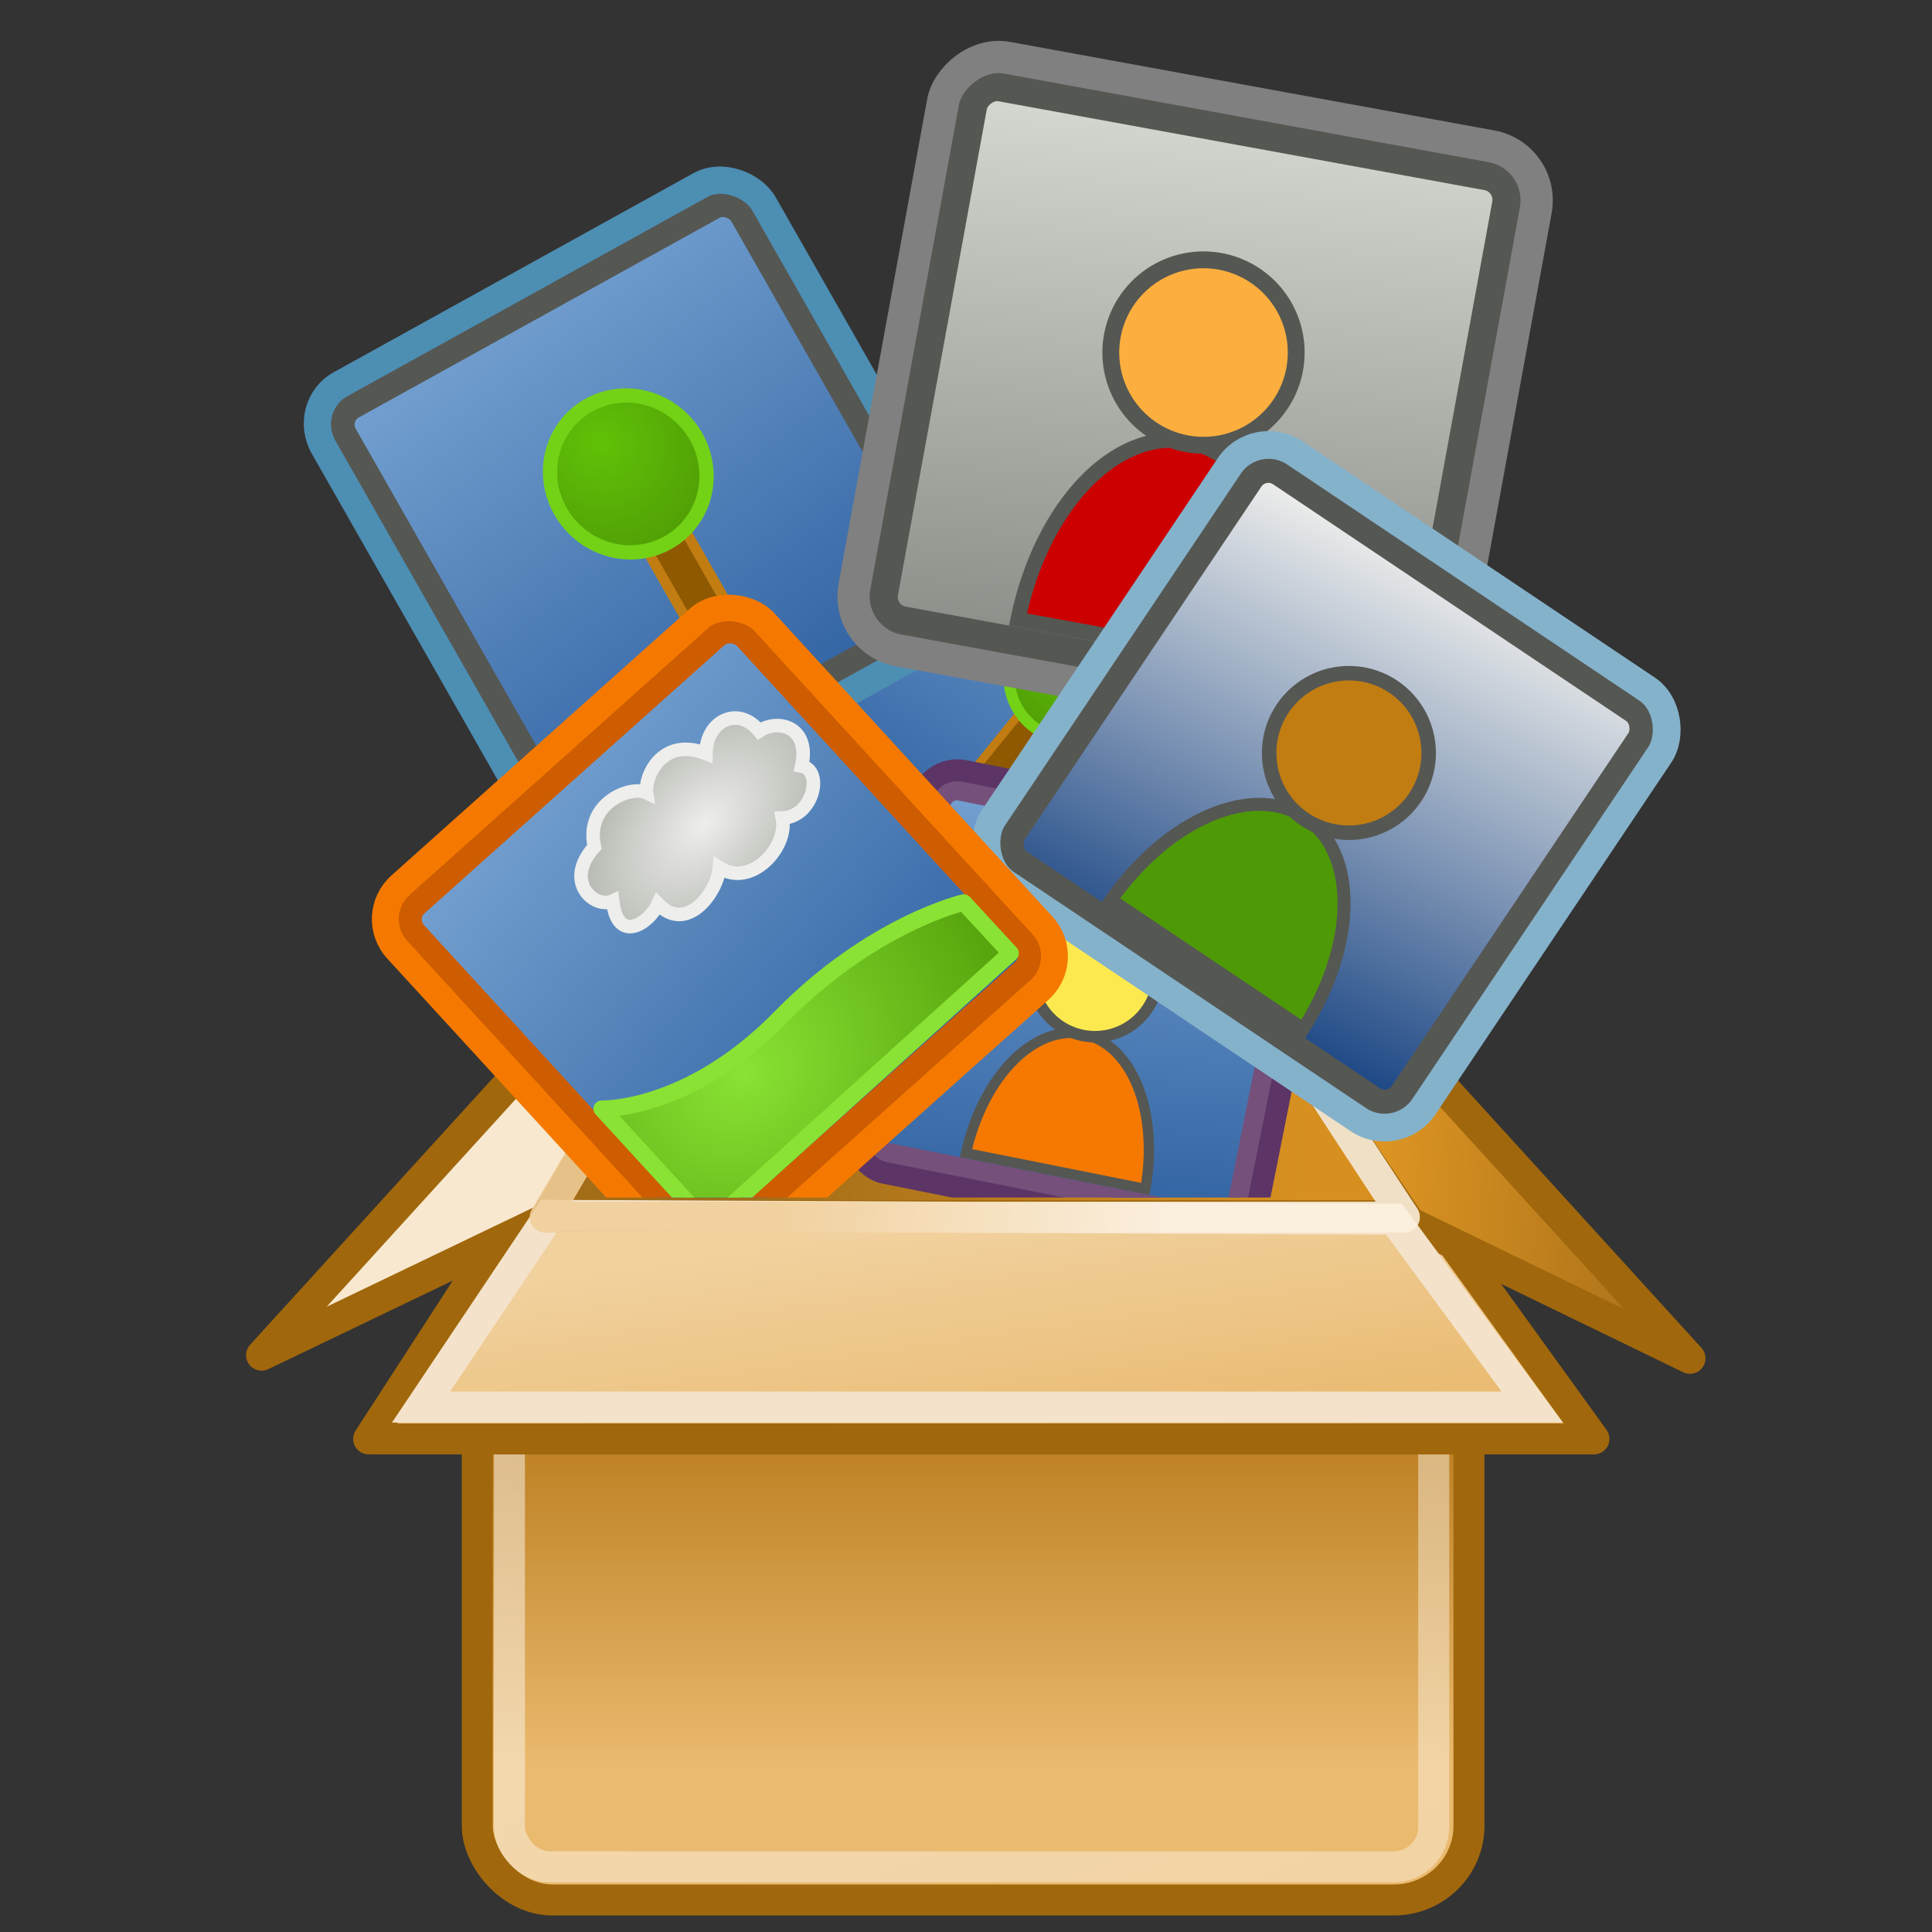 <?xml version="1.0" encoding="UTF-8" standalone="no"?>
<!-- Created with Inkscape (http://www.inkscape.org/) -->
<svg
   xmlns:svg="http://www.w3.org/2000/svg"
   xmlns="http://www.w3.org/2000/svg"
   xmlns:xlink="http://www.w3.org/1999/xlink"
   version="1.0"
   width="48"
   height="48"
   id="svg2">
  <rect width="100%" height="100%" fill="#333333" stroke="none"/>
  <defs
     id="defs4">
    <linearGradient
       id="linearGradient4066">
      <stop
         style="stop-color:#eeeeec;stop-opacity:1"
         offset="0"
         id="stop4068" />
      <stop
         style="stop-color:#babdb6;stop-opacity:1"
         offset="1"
         id="stop4070" />
    </linearGradient>
    <linearGradient
       id="linearGradient4056">
      <stop
         style="stop-color:#73d216;stop-opacity:1"
         offset="0"
         id="stop4058" />
      <stop
         style="stop-color:#4e9a06;stop-opacity:1"
         offset="1"
         id="stop4060" />
    </linearGradient>
    <linearGradient
       id="linearGradient4050">
      <stop
         style="stop-color:#73d216;stop-opacity:1"
         offset="0"
         id="stop4052" />
      <stop
         style="stop-color:#4e9a06;stop-opacity:1"
         offset="1"
         id="stop4054" />
    </linearGradient>
    <linearGradient
       id="linearGradient4044">
      <stop
         style="stop-color:#8ae234;stop-opacity:1"
         offset="0"
         id="stop4046" />
      <stop
         style="stop-color:#4e9a06;stop-opacity:1"
         offset="1"
         id="stop4048" />
    </linearGradient>
    <linearGradient
       id="linearGradient3988">
      <stop
         style="stop-color:#ef2929;stop-opacity:1"
         offset="0"
         id="stop3990" />
      <stop
         style="stop-color:#a40000;stop-opacity:1"
         offset="1"
         id="stop3992" />
    </linearGradient>
    <linearGradient
       id="linearGradient3542">
      <stop
         style="stop-color:#eeeeec;stop-opacity:1"
         offset="0"
         id="stop3544" />
      <stop
         style="stop-color:#204a87;stop-opacity:1"
         offset="1"
         id="stop3546" />
    </linearGradient>
    <linearGradient
       id="linearGradient3536">
      <stop
         style="stop-color:#d3d7cf;stop-opacity:1"
         offset="0"
         id="stop3538" />
      <stop
         style="stop-color:#888a85;stop-opacity:1"
         offset="1"
         id="stop3540" />
    </linearGradient>
    <linearGradient
       id="linearGradient3418">
      <stop
         style="stop-color:#61c107;stop-opacity:1"
         offset="0"
         id="stop3420" />
      <stop
         style="stop-color:#4e9a06;stop-opacity:1"
         offset="1"
         id="stop3422" />
    </linearGradient>
    <linearGradient
       id="linearGradient3412">
      <stop
         style="stop-color:#729fcf;stop-opacity:1"
         offset="0"
         id="stop3414" />
      <stop
         style="stop-color:#3465a4;stop-opacity:1"
         offset="1"
         id="stop3416" />
    </linearGradient>
    <linearGradient
       id="linearGradient3389">
      <stop
         style="stop-color:#729fcf;stop-opacity:1"
         offset="0"
         id="stop3391" />
      <stop
         style="stop-color:#3465a4;stop-opacity:1"
         offset="1"
         id="stop3393" />
    </linearGradient>
    <linearGradient
       id="linearGradient3183">
      <stop
         style="stop-color:#ffffff;stop-opacity:0"
         offset="0"
         id="stop3185" />
      <stop
         style="stop-color:#ffffff;stop-opacity:1"
         offset="0.25"
         id="stop3290" />
      <stop
         style="stop-color:#ffffff;stop-opacity:1"
         offset="0.752"
         id="stop3191" />
      <stop
         style="stop-color:#ffffff;stop-opacity:0"
         offset="1"
         id="stop3187" />
    </linearGradient>
    <linearGradient
       id="linearGradient3166">
      <stop
         style="stop-color:#ffffff;stop-opacity:0.16"
         offset="0"
         id="stop3168" />
      <stop
         style="stop-color:#ffffff;stop-opacity:0.72"
         offset="1"
         id="stop3170" />
    </linearGradient>
    <linearGradient
       id="linearGradient3154">
      <stop
         style="stop-color:#b8b8b8;stop-opacity:1"
         offset="0"
         id="stop3156" />
      <stop
         style="stop-color:#191919;stop-opacity:1"
         offset="1"
         id="stop3158" />
    </linearGradient>
    <linearGradient
       x1="113.786"
       y1="387.505"
       x2="150.786"
       y2="387.505"
       id="linearGradient3296"
       xlink:href="#linearGradient3183"
       gradientUnits="userSpaceOnUse" />
    <mask
       id="mask3292">
      <rect
         width="36"
         height="40.375"
         x="114.286"
         y="367.318"
         style="opacity:1;fill:url(#linearGradient3296);fill-opacity:1;stroke:none;stroke-width:1;stroke-linecap:round;stroke-linejoin:miter;stroke-miterlimit:4;stroke-dasharray:none;stroke-opacity:1"
         id="rect3294" />
    </mask>
    <radialGradient
       cx="22.93"
       cy="35.373"
       r="17.577"
       fx="22.93"
       fy="35.373"
       id="radialGradient2252"
       xlink:href="#linearGradient4946"
       gradientUnits="userSpaceOnUse"
       gradientTransform="matrix(1,0,0,0.333,0,23.582)" />
    <linearGradient
       id="linearGradient4182">
      <stop
         style="stop-color:#a36d18;stop-opacity:1"
         offset="0"
         id="stop4184" />
      <stop
         style="stop-color:#d79020;stop-opacity:1"
         offset="1"
         id="stop4186" />
    </linearGradient>
    <linearGradient
       id="linearGradient4192">
      <stop
         style="stop-color:#e9b96e;stop-opacity:1"
         offset="0"
         id="stop4194" />
      <stop
         style="stop-color:#f1d19e;stop-opacity:1"
         offset="1"
         id="stop4196" />
    </linearGradient>
    <linearGradient
       id="linearGradient4210">
      <stop
         style="stop-color:#eaba6f;stop-opacity:1"
         offset="0"
         id="stop4212" />
      <stop
         style="stop-color:#b97a1b;stop-opacity:1"
         offset="1"
         id="stop4214" />
    </linearGradient>
    <linearGradient
       id="linearGradient4222">
      <stop
         style="stop-color:#ffffff;stop-opacity:1"
         offset="0"
         id="stop4224" />
      <stop
         style="stop-color:#ffffff;stop-opacity:0.686"
         offset="1"
         id="stop4226" />
    </linearGradient>
    <linearGradient
       id="linearGradient4946">
      <stop
         style="stop-color:#000000;stop-opacity:1"
         offset="0"
         id="stop4948" />
      <stop
         style="stop-color:#000000;stop-opacity:0"
         offset="1"
         id="stop4950" />
    </linearGradient>
    <linearGradient
       id="linearGradient4979">
      <stop
         style="stop-color:#fbf0e0;stop-opacity:1"
         offset="0"
         id="stop4981" />
      <stop
         style="stop-color:#f0ce99;stop-opacity:1"
         offset="1"
         id="stop4983" />
    </linearGradient>
    <linearGradient
       id="linearGradient4987">
      <stop
         style="stop-color:#a0670c;stop-opacity:1"
         offset="0"
         id="stop4989" />
      <stop
         style="stop-color:#a0670c;stop-opacity:0"
         offset="1"
         id="stop4991" />
    </linearGradient>
    <linearGradient
       id="linearGradient4995">
      <stop
         style="stop-color:#de9523;stop-opacity:1"
         offset="0"
         id="stop4997" />
      <stop
         style="stop-color:#a36d18;stop-opacity:1"
         offset="1"
         id="stop4999" />
    </linearGradient>
    <linearGradient
       id="linearGradient2869">
      <stop
         style="stop-color:#ffffff;stop-opacity:1"
         offset="0"
         id="stop2871" />
      <stop
         style="stop-color:#cccccc;stop-opacity:1"
         offset="1"
         id="stop2873" />
    </linearGradient>
    <linearGradient
       id="linearGradient5048">
      <stop
         style="stop-color:#000000;stop-opacity:0"
         offset="0"
         id="stop5050" />
      <stop
         style="stop-color:#000000;stop-opacity:1"
         offset="0.5"
         id="stop5056" />
      <stop
         style="stop-color:#000000;stop-opacity:0"
         offset="1"
         id="stop5052" />
    </linearGradient>
    <clipPath
       id="clipPath4010">
      <rect
         width="43.311"
         height="29.217"
         rx="4.281"
         ry="0"
         x="281.872"
         y="249.256"
         transform="matrix(0.866,0.5,-0.5,0.866,0,0)"
         style="opacity:0.861;fill:#000000;fill-opacity:1;stroke:none;stroke-width:0.2;stroke-linecap:round;stroke-linejoin:round;stroke-miterlimit:4;stroke-dasharray:none;stroke-opacity:1"
         id="rect4012" />
    </clipPath>
    <clipPath
       id="clipPath4016">
      <rect
         width="34.285"
         height="26.842"
         rx="0"
         x="-98.515"
         y="375.705"
         transform="matrix(0.866,-0.5,0.5,0.866,0,0)"
         style="opacity:0.861;fill:#000000;fill-opacity:1;stroke:none;stroke-width:0.2;stroke-linecap:round;stroke-linejoin:round;stroke-miterlimit:4;stroke-dasharray:none;stroke-opacity:1"
         id="rect4018" />
    </clipPath>
    <linearGradient
       x1="24.99"
       y1="34.005"
       x2="24.99"
       y2="22.585"
       id="linearGradient4055"
       xlink:href="#linearGradient4210"
       gradientUnits="userSpaceOnUse"
       gradientTransform="translate(108.427,381.684)" />
    <linearGradient
       x1="18.707"
       y1="19.912"
       x2="30.015"
       y2="47.388"
       id="linearGradient4057"
       xlink:href="#linearGradient4222"
       gradientUnits="userSpaceOnUse"
       gradientTransform="translate(108.427,381.684)" />
    <linearGradient
       x1="16.149"
       y1="12.637"
       x2="34.194"
       y2="12.637"
       id="linearGradient4059"
       xlink:href="#linearGradient4182"
       gradientUnits="userSpaceOnUse"
       gradientTransform="matrix(1,0,0,1.039,108.427,381.643)" />
    <linearGradient
       x1="21.907"
       y1="9.758"
       x2="22.072"
       y2="16.021"
       id="linearGradient4061"
       xlink:href="#linearGradient4987"
       gradientUnits="userSpaceOnUse"
       gradientTransform="translate(108.427,381.684)" />
    <linearGradient
       x1="25.381"
       y1="24.721"
       x2="24.119"
       y2="16.17"
       id="linearGradient4063"
       xlink:href="#linearGradient4192"
       gradientUnits="userSpaceOnUse"
       gradientTransform="matrix(1,0,0,0.986,108.427,382)" />
    <linearGradient
       x1="36.289"
       y1="14.662"
       x2="47.066"
       y2="15.268"
       id="linearGradient4065"
       xlink:href="#linearGradient4995"
       gradientUnits="userSpaceOnUse"
       gradientTransform="translate(108.427,381.684)" />
    <linearGradient
       x1="30.062"
       y1="13.445"
       x2="17.696"
       y2="12.334"
       id="linearGradient4067"
       xlink:href="#linearGradient4979"
       gradientUnits="userSpaceOnUse"
       gradientTransform="translate(108.427,381.684)" />
    <clipPath
       id="clipPath3526">
      <rect
         width="34.938"
         height="25.375"
         ry="0"
         x="114.911"
         y="366.318"
         style="opacity:0.5;fill:#000000;fill-opacity:1;stroke:none;stroke-width:0.221;stroke-linecap:round;stroke-linejoin:miter;stroke-miterlimit:4;stroke-dasharray:none;stroke-opacity:1"
         id="rect3528" />
    </clipPath>
    <linearGradient
       x1="24.99"
       y1="34.005"
       x2="24.99"
       y2="22.585"
       id="linearGradient3664"
       xlink:href="#linearGradient4210"
       gradientUnits="userSpaceOnUse"
       gradientTransform="translate(108.427,381.684)" />
    <linearGradient
       x1="18.707"
       y1="19.912"
       x2="30.015"
       y2="47.388"
       id="linearGradient3666"
       xlink:href="#linearGradient4222"
       gradientUnits="userSpaceOnUse"
       gradientTransform="translate(108.427,381.684)" />
    <linearGradient
       x1="16.149"
       y1="12.637"
       x2="34.194"
       y2="12.637"
       id="linearGradient3668"
       xlink:href="#linearGradient4182"
       gradientUnits="userSpaceOnUse"
       gradientTransform="matrix(1,0,0,1.039,108.427,381.643)" />
    <linearGradient
       x1="21.907"
       y1="9.758"
       x2="22.072"
       y2="16.021"
       id="linearGradient3670"
       xlink:href="#linearGradient4987"
       gradientUnits="userSpaceOnUse"
       gradientTransform="translate(108.427,381.684)" />
    <linearGradient
       x1="25.381"
       y1="24.721"
       x2="24.119"
       y2="16.17"
       id="linearGradient3672"
       xlink:href="#linearGradient4192"
       gradientUnits="userSpaceOnUse"
       gradientTransform="matrix(1,0,0,0.986,108.427,382)" />
    <linearGradient
       x1="36.289"
       y1="14.662"
       x2="47.066"
       y2="15.268"
       id="linearGradient3674"
       xlink:href="#linearGradient4995"
       gradientUnits="userSpaceOnUse"
       gradientTransform="translate(108.427,381.684)" />
    <linearGradient
       x1="30.062"
       y1="13.445"
       x2="17.696"
       y2="12.334"
       id="linearGradient3676"
       xlink:href="#linearGradient4979"
       gradientUnits="userSpaceOnUse"
       gradientTransform="translate(108.427,381.684)" />
    <linearGradient
       x1="126.301"
       y1="376.333"
       x2="128.473"
       y2="393.302"
       id="linearGradient3678"
       xlink:href="#linearGradient3389"
       gradientUnits="userSpaceOnUse" />
    <linearGradient
       x1="126.301"
       y1="376.333"
       x2="128.473"
       y2="393.302"
       id="linearGradient3680"
       xlink:href="#linearGradient3412"
       gradientUnits="userSpaceOnUse" />
    <radialGradient
       cx="14.054"
       cy="12.12"
       r="3"
       fx="14.054"
       fy="12.12"
       id="radialGradient3682"
       xlink:href="#linearGradient3418"
       gradientUnits="userSpaceOnUse"
       gradientTransform="matrix(1.587,0,0,1.587,-8.364,-7.631)" />
    <linearGradient
       x1="126.301"
       y1="376.333"
       x2="128.473"
       y2="393.302"
       id="linearGradient3684"
       xlink:href="#linearGradient3412"
       gradientUnits="userSpaceOnUse" />
    <radialGradient
       cx="14.054"
       cy="12.12"
       r="3"
       fx="14.054"
       fy="12.12"
       id="radialGradient3686"
       xlink:href="#linearGradient3418"
       gradientUnits="userSpaceOnUse"
       gradientTransform="matrix(1.587,0,0,1.587,-8.364,-7.631)" />
    <linearGradient
       x1="130.183"
       y1="376.533"
       x2="128.473"
       y2="393.302"
       id="linearGradient3688"
       xlink:href="#linearGradient3536"
       gradientUnits="userSpaceOnUse" />
    <linearGradient
       x1="126.301"
       y1="376.333"
       x2="128.473"
       y2="393.302"
       id="linearGradient3690"
       xlink:href="#linearGradient3542"
       gradientUnits="userSpaceOnUse" />
    <linearGradient
       x1="126.301"
       y1="376.333"
       x2="128.473"
       y2="393.302"
       id="linearGradient3692"
       xlink:href="#linearGradient3988"
       gradientUnits="userSpaceOnUse" />
    <radialGradient
       cx="14.054"
       cy="12.12"
       r="3"
       fx="14.054"
       fy="12.12"
       id="radialGradient3694"
       xlink:href="#linearGradient4056"
       gradientUnits="userSpaceOnUse"
       gradientTransform="matrix(1.587,0,0,1.587,-8.364,-7.631)" />
    <linearGradient
       x1="126.301"
       y1="376.333"
       x2="128.473"
       y2="393.302"
       id="linearGradient4005"
       xlink:href="#linearGradient3988"
       gradientUnits="userSpaceOnUse" />
    <radialGradient
       cx="14.054"
       cy="12.12"
       r="3"
       fx="14.054"
       fy="12.12"
       id="radialGradient4007"
       xlink:href="#linearGradient3418"
       gradientUnits="userSpaceOnUse"
       gradientTransform="matrix(1.587,0,0,1.587,-8.364,-7.631)" />
    <linearGradient
       x1="126.301"
       y1="376.333"
       x2="128.473"
       y2="393.302"
       id="linearGradient4019"
       xlink:href="#linearGradient3412"
       gradientUnits="userSpaceOnUse" />
    <radialGradient
       cx="14.054"
       cy="12.12"
       r="3"
       fx="14.054"
       fy="12.12"
       id="radialGradient4021"
       xlink:href="#linearGradient4050"
       gradientUnits="userSpaceOnUse"
       gradientTransform="matrix(1.587,0,0,1.587,-8.364,-7.631)" />
    <radialGradient
       cx="125.851"
       cy="387.893"
       r="7.681"
       fx="125.851"
       fy="387.893"
       id="radialGradient4042"
       xlink:href="#linearGradient4044"
       gradientUnits="userSpaceOnUse"
       gradientTransform="matrix(1.559,-1.5956193e-2,2.901135e-2,1.272,-81.689,-102.601)" />
    <radialGradient
       cx="122.162"
       cy="382.591"
       r="3.799"
       fx="122.162"
       fy="382.591"
       id="radialGradient4074"
       xlink:href="#linearGradient4066"
       gradientUnits="userSpaceOnUse"
       gradientTransform="matrix(0.813,-5.203113e-2,3.1847142e-2,0.498,11.945,198.114)" />
    <radialGradient
       cx="125.851"
       cy="387.893"
       r="7.681"
       fx="125.851"
       fy="387.893"
       id="radialGradient4077"
       xlink:href="#linearGradient4044"
       gradientUnits="userSpaceOnUse"
       gradientTransform="matrix(0.97,0,1.9656087e-2,0.811,-9.371,72.47)" />
    <linearGradient
       x1="126.301"
       y1="376.333"
       x2="128.473"
       y2="393.302"
       id="linearGradient4081"
       xlink:href="#linearGradient3412"
       gradientUnits="userSpaceOnUse"
       gradientTransform="matrix(0.622,0,0,0.637,41.31,137.947)" />
    <linearGradient
       x1="126.301"
       y1="376.333"
       x2="128.473"
       y2="393.302"
       id="linearGradient4089"
       xlink:href="#linearGradient3412"
       gradientUnits="userSpaceOnUse"
       gradientTransform="matrix(0.622,0,0,0.637,41.31,137.947)" />
    <radialGradient
       cx="125.851"
       cy="387.893"
       r="7.681"
       fx="125.851"
       fy="387.893"
       id="radialGradient4091"
       xlink:href="#linearGradient4044"
       gradientUnits="userSpaceOnUse"
       gradientTransform="matrix(0.97,0,1.9656087e-2,0.811,-9.371,72.47)" />
    <radialGradient
       cx="122.162"
       cy="382.591"
       r="3.799"
       fx="122.162"
       fy="382.591"
       id="radialGradient4093"
       xlink:href="#linearGradient4066"
       gradientUnits="userSpaceOnUse"
       gradientTransform="matrix(0.813,-5.203113e-2,3.1847142e-2,0.498,11.945,198.114)" />
  </defs>
  <g
     transform="translate(-114.286,-369.505)"
     id="layer1">
    <g
       transform="matrix(1.333,0,0,1.333,-37.831,-122.995)"
       id="g3622">
      <g
         transform="matrix(0.578,0,0,0.578,56.028,162.078)"
         id="g3789">
        <rect
           width="31.978"
           height="23.113"
           rx="2.424"
           ry="2.394"
           x="115.889"
           y="396.959"
           style="color:#000000;fill:url(#linearGradient3664);fill-opacity:1;fill-rule:nonzero;stroke:#a0670c;stroke-width:1;stroke-linecap:butt;stroke-linejoin:miter;marker:none;marker-start:none;marker-mid:none;marker-end:none;stroke-miterlimit:4;stroke-dasharray:none;stroke-dashoffset:0;stroke-opacity:1;visibility:visible;display:block;overflow:visible"
           id="rect3115" />
        <rect
           width="29.804"
           height="21.075"
           rx="1.285"
           ry="1.285"
           x="116.926"
           y="397.927"
           style="opacity:0.481;color:#000000;fill:none;fill-opacity:1;fill-rule:nonzero;stroke:url(#linearGradient3666);stroke-width:1;stroke-linecap:butt;stroke-linejoin:miter;marker:none;marker-start:none;marker-mid:none;marker-end:none;stroke-miterlimit:4;stroke-dasharray:none;stroke-dashoffset:0;stroke-opacity:1;visibility:visible;display:block;overflow:visible"
           id="rect4220" />
        <path
           d="M 117.197,398.231 L 122.247,391.42 L 141.042,391.319 L 146.262,398.093 L 117.197,398.231 z "
           style="fill:url(#linearGradient3668);fill-opacity:1;fill-rule:evenodd;stroke:url(#linearGradient3670);stroke-width:1;stroke-linecap:butt;stroke-linejoin:miter;stroke-miterlimit:4;stroke-dasharray:none;stroke-opacity:1"
           id="path4162" />
        <path
           d="M 146.703,398.009 L 151.896,405.204 L 112.388,405.204 L 117.052,398.004 L 146.703,398.009 z "
           style="color:#000000;fill:url(#linearGradient3672);fill-opacity:1;fill-rule:nonzero;stroke:#a0670c;stroke-width:1;stroke-linecap:round;stroke-linejoin:round;marker:none;marker-start:none;marker-mid:none;marker-end:none;stroke-miterlimit:4;stroke-dasharray:none;stroke-dashoffset:0;stroke-opacity:1;visibility:visible;display:block;overflow:visible"
           id="path4164" />
        <path
           d="M 141.276,391.298 L 145.959,398.22 L 154.993,402.605 L 146.878,393.692 L 141.276,391.298 z "
           style="color:#000000;fill:url(#linearGradient3674);fill-opacity:1;fill-rule:nonzero;stroke:#a0670c;stroke-width:1;stroke-linecap:round;stroke-linejoin:round;marker:none;marker-start:none;marker-mid:none;marker-end:none;stroke-miterlimit:4;stroke-dasharray:none;stroke-dashoffset:0;stroke-opacity:1;visibility:visible;display:block;overflow:visible"
           id="path4178" />
        <path
           d="M 122.045,391.399 L 118.069,398.119 L 108.934,402.504 L 117.049,393.591 L 122.045,391.399 z "
           style="color:#000000;fill:#f8e8cf;fill-opacity:1;fill-rule:nonzero;stroke:#a0670c;stroke-width:1;stroke-linecap:round;stroke-linejoin:round;marker:none;marker-start:none;marker-mid:none;marker-end:none;stroke-miterlimit:4;stroke-dasharray:none;stroke-dashoffset:0;stroke-opacity:1;visibility:visible;display:block;overflow:visible"
           id="path4180" />
        <path
           d="M 145.452,398.12 L 149.906,404.177 L 114.075,404.177 L 118.216,397.996 L 145.452,398.12 z "
           style="color:#000000;fill:none;fill-opacity:1;fill-rule:nonzero;stroke:#f4e3ca;stroke-width:1;stroke-linecap:butt;stroke-linejoin:miter;marker:none;marker-start:none;marker-mid:none;marker-end:none;stroke-miterlimit:4;stroke-dasharray:none;stroke-dashoffset:0;stroke-opacity:1;visibility:visible;display:block;overflow:visible"
           id="path4954" />
        <path
           d="M 118.079,398.055 L 121.463,392.277 L 141.942,392.201 L 145.784,398.053 L 118.079,398.055 z "
           style="opacity:0.88;fill:none;fill-opacity:1;fill-rule:evenodd;stroke:url(#linearGradient3676);stroke-width:1;stroke-linecap:round;stroke-linejoin:round;stroke-miterlimit:4;stroke-dasharray:none;stroke-opacity:1"
           id="path4966" />
      </g>
      <g
         transform="translate(0,9.375e-2)"
         clip-path="url(#clipPath3526)"
         id="g3482">
        <g
           transform="matrix(0.324,0.263,-0.263,0.324,193.292,223.983)"
           id="g3428">
          <rect
             width="16.107"
             height="16.107"
             ry="0.724"
             x="120.42"
             y="376.764"
             style="opacity:1;fill:url(#linearGradient3680);fill-opacity:1;stroke:#555753;stroke-width:0.863;stroke-linecap:round;stroke-linejoin:miter;stroke-miterlimit:4;stroke-dasharray:none;stroke-opacity:1"
             id="rect3430" />
          <rect
             width="17.875"
             height="17.875"
             ry="1.63"
             x="119.536"
             y="375.88"
             style="opacity:1;fill:none;fill-opacity:1;stroke:#4d8eb3;stroke-width:0.957;stroke-linecap:round;stroke-linejoin:miter;stroke-miterlimit:4;stroke-dasharray:none;stroke-opacity:1"
             id="rect3432" />
          <rect
             width="1.526"
             height="6.726"
             ry="0"
             x="127.71"
             y="385.511"
             style="opacity:1;fill:#8f5902;fill-opacity:1;stroke:#c17d11;stroke-width:0.366;stroke-linecap:round;stroke-linejoin:miter;stroke-miterlimit:4;stroke-dasharray:none;stroke-opacity:1"
             id="rect3434" />
          <path
             d="M 17 13 A 2.75 2.75 0 1 1  11.5,13 A 2.75 2.75 0 1 1  17 13 z"
             transform="translate(114.223,370.435)"
             style="opacity:1;fill:url(#radialGradient3682);fill-opacity:1;stroke:#73d216;stroke-width:0.5;stroke-linecap:round;stroke-linejoin:round;stroke-miterlimit:4;stroke-dasharray:none;stroke-opacity:1"
             id="path3436" />
        </g>
        <g
           transform="matrix(0.419,8.3646585e-2,-8.3646585e-2,0.419,112.769,216.115)"
           id="g2408">
          <rect
             width="16.107"
             height="16.107"
             ry="0.724"
             x="120.42"
             y="376.764"
             style="opacity:1;fill:url(#linearGradient3678);fill-opacity:1;stroke:#75507b;stroke-width:0.863;stroke-linecap:round;stroke-linejoin:miter;stroke-miterlimit:4;stroke-dasharray:none;stroke-opacity:1"
             id="rect3387" />
          <rect
             width="17.875"
             height="17.875"
             ry="1.63"
             x="119.536"
             y="375.88"
             style="opacity:1;fill:none;fill-opacity:1;stroke:#5c3566;stroke-width:0.957;stroke-linecap:round;stroke-linejoin:miter;stroke-miterlimit:4;stroke-dasharray:none;stroke-opacity:1"
             id="rect2416" />
          <path
             d="M 128.473,386.123 C 126.323,386.123 124.564,388.749 124.482,392.215 L 132.464,392.215 C 132.382,388.749 130.624,386.123 128.473,386.123 z "
             style="opacity:1;fill:#f57900;fill-opacity:1;stroke:#555753;stroke-width:0.449;stroke-linecap:round;stroke-linejoin:miter;stroke-miterlimit:4;stroke-dasharray:none;stroke-opacity:1"
             id="path2412" />
          <path
             d="M 17 13 A 2.75 2.75 0 1 1  11.5,13 A 2.75 2.75 0 1 1  17 13 z"
             transform="translate(114.223,370.435)"
             style="opacity:1;fill:#fce94f;fill-opacity:1;stroke:#555753;stroke-width:0.5;stroke-linecap:round;stroke-linejoin:round;stroke-miterlimit:4;stroke-dasharray:none;stroke-opacity:1"
             id="path2414" />
        </g>
        <g
           transform="matrix(0.459,-0.254,0.266,0.467,-35.136,231.775)"
           id="g3442">
          <rect
             width="16.107"
             height="16.107"
             ry="0.724"
             x="120.42"
             y="376.764"
             style="opacity:1;fill:url(#linearGradient3684);fill-opacity:1;stroke:#555753;stroke-width:0.863;stroke-linecap:round;stroke-linejoin:miter;stroke-miterlimit:4;stroke-dasharray:none;stroke-opacity:1"
             id="rect3444" />
          <rect
             width="17.875"
             height="17.875"
             ry="1.63"
             x="119.536"
             y="375.88"
             style="opacity:1;fill:none;fill-opacity:1;stroke:#4d8eb3;stroke-width:0.957;stroke-linecap:round;stroke-linejoin:miter;stroke-miterlimit:4;stroke-dasharray:none;stroke-opacity:1"
             id="rect3446" />
          <rect
             width="1.526"
             height="6.726"
             ry="0"
             x="127.71"
             y="385.511"
             style="opacity:1;fill:#8f5902;fill-opacity:1;stroke:#c17d11;stroke-width:0.366;stroke-linecap:round;stroke-linejoin:miter;stroke-miterlimit:4;stroke-dasharray:none;stroke-opacity:1"
             id="rect3448" />
          <path
             d="M 17 13 A 2.75 2.75 0 1 1  11.5,13 A 2.75 2.75 0 1 1  17 13 z"
             transform="translate(114.223,370.435)"
             style="opacity:1;fill:url(#radialGradient3686);fill-opacity:1;stroke:#73d216;stroke-width:0.5;stroke-linecap:round;stroke-linejoin:round;stroke-miterlimit:4;stroke-dasharray:none;stroke-opacity:1"
             id="path3450" />
        </g>
        <g
           transform="matrix(-0.618,-0.113,-0.113,0.618,259.272,153.499)"
           id="g3468">
          <rect
             width="16.107"
             height="16.107"
             ry="0.724"
             x="120.42"
             y="376.764"
             style="opacity:1;fill:url(#linearGradient3688);fill-opacity:1;stroke:#555753;stroke-width:0.863;stroke-linecap:round;stroke-linejoin:miter;stroke-miterlimit:4;stroke-dasharray:none;stroke-opacity:1"
             id="rect3470" />
          <rect
             width="17.875"
             height="17.875"
             ry="1.63"
             x="119.536"
             y="375.88"
             style="opacity:1;fill:none;fill-opacity:1;stroke:#808080;stroke-width:0.957;stroke-linecap:round;stroke-linejoin:miter;stroke-miterlimit:4;stroke-dasharray:none;stroke-opacity:1"
             id="rect3472" />
          <path
             d="M 128.473,386.123 C 126.323,386.123 124.564,388.749 124.482,392.215 L 132.464,392.215 C 132.382,388.749 130.624,386.123 128.473,386.123 z "
             style="opacity:1;fill:#cc0000;fill-opacity:1;stroke:#555753;stroke-width:0.449;stroke-linecap:round;stroke-linejoin:miter;stroke-miterlimit:4;stroke-dasharray:none;stroke-opacity:1"
             id="path3474" />
          <path
             d="M 17 13 A 2.75 2.75 0 1 1  11.5,13 A 2.75 2.75 0 1 1  17 13 z"
             transform="translate(114.223,370.435)"
             style="opacity:1;fill:#fcaf3e;fill-opacity:1;stroke:#555753;stroke-width:0.5;stroke-linecap:round;stroke-linejoin:round;stroke-miterlimit:4;stroke-dasharray:none;stroke-opacity:1"
             id="path3476" />
        </g>
        <g
           transform="matrix(0.449,0.301,-0.301,0.449,196.987,172.575)"
           id="g3456">
          <rect
             width="16.107"
             height="16.107"
             ry="0.724"
             x="120.42"
             y="376.764"
             style="opacity:1;fill:url(#linearGradient3690);fill-opacity:1;stroke:#555753;stroke-width:0.863;stroke-linecap:round;stroke-linejoin:miter;stroke-miterlimit:4;stroke-dasharray:none;stroke-opacity:1"
             id="rect3458" />
          <rect
             width="17.875"
             height="17.875"
             ry="1.63"
             x="119.536"
             y="375.88"
             style="opacity:1;fill:none;fill-opacity:1;stroke:#85b2cb;stroke-width:0.957;stroke-linecap:round;stroke-linejoin:miter;stroke-miterlimit:4;stroke-dasharray:none;stroke-opacity:1"
             id="rect3460" />
          <path
             d="M 128.473,386.123 C 126.323,386.123 124.564,388.749 124.482,392.215 L 132.464,392.215 C 132.382,388.749 130.624,386.123 128.473,386.123 z "
             style="opacity:1;fill:#4e9a06;fill-opacity:1;stroke:#555753;stroke-width:0.449;stroke-linecap:round;stroke-linejoin:miter;stroke-miterlimit:4;stroke-dasharray:none;stroke-opacity:1"
             id="path3462" />
          <path
             d="M 17 13 A 2.75 2.75 0 1 1  11.5,13 A 2.75 2.75 0 1 1  17 13 z"
             transform="translate(114.223,370.435)"
             style="opacity:1;fill:#c17d11;fill-opacity:1;stroke:#555753;stroke-width:0.5;stroke-linecap:round;stroke-linejoin:round;stroke-miterlimit:4;stroke-dasharray:none;stroke-opacity:1"
             id="path3464" />
        </g>
        <g
           transform="matrix(0.609,-0.556,0.556,0.609,-160.504,220.57)"
           id="g4083">
          <rect
             width="10.021"
             height="10.263"
             ry="0.462"
             x="116.232"
             y="378.019"
             transform="matrix(1,1.0483789e-2,1.9825525e-3,1,0,0)"
             style="fill:url(#linearGradient4089);fill-opacity:1;stroke:#ce5c00;stroke-width:0.543;stroke-linecap:round;stroke-linejoin:miter;stroke-miterlimit:4;stroke-dasharray:none;stroke-opacity:1"
             id="rect4011" />
          <rect
             width="11.121"
             height="11.39"
             ry="1.039"
             x="115.682"
             y="377.456"
             transform="matrix(1,1.0483789e-2,1.9825525e-3,1,0,0)"
             style="fill:none;fill-opacity:1;stroke:#f57900;stroke-width:0.603;stroke-linecap:round;stroke-linejoin:miter;stroke-miterlimit:4;stroke-dasharray:none;stroke-opacity:1"
             id="rect4013" />
          <path
             d="M 117.422,385.477 C 117.422,385.477 118.824,386.844 121.791,386.675 C 124.758,386.505 126.608,387.552 126.608,387.552 L 126.616,389.111 L 117.43,389.059 L 117.422,385.477 z "
             style="fill:url(#radialGradient4091);fill-opacity:1;fill-rule:evenodd;stroke:#8ae234;stroke-width:0.375;stroke-linecap:butt;stroke-linejoin:round;stroke-miterlimit:4;stroke-dasharray:none;stroke-opacity:1"
             id="path4023" />
          <path
             d="M 120.77,382.177 C 120.347,382.039 120.231,381.098 121.29,380.994 C 121.802,380.112 122.843,380.521 122.988,380.885 C 123.191,380.588 124.099,380.174 124.575,381.135 C 125.079,380.592 125.851,380.82 125.807,381.571 C 126.315,381.652 126.728,382.282 125.981,382.805 C 126.285,383.211 125.401,383.832 124.867,383.377 C 124.535,383.947 123.282,384.08 123.059,383.249 C 122.664,383.616 121.505,383.864 121.481,382.917 C 121.035,383.107 120.188,382.977 120.77,382.177 z "
             style="fill:url(#radialGradient4093);fill-opacity:1;fill-rule:evenodd;stroke:#eeeeec;stroke-width:0.306;stroke-linecap:butt;stroke-linejoin:miter;stroke-miterlimit:4;stroke-dasharray:none;stroke-opacity:1"
             id="path4064" />
        </g>
      </g>
    </g>
  </g>
</svg>
